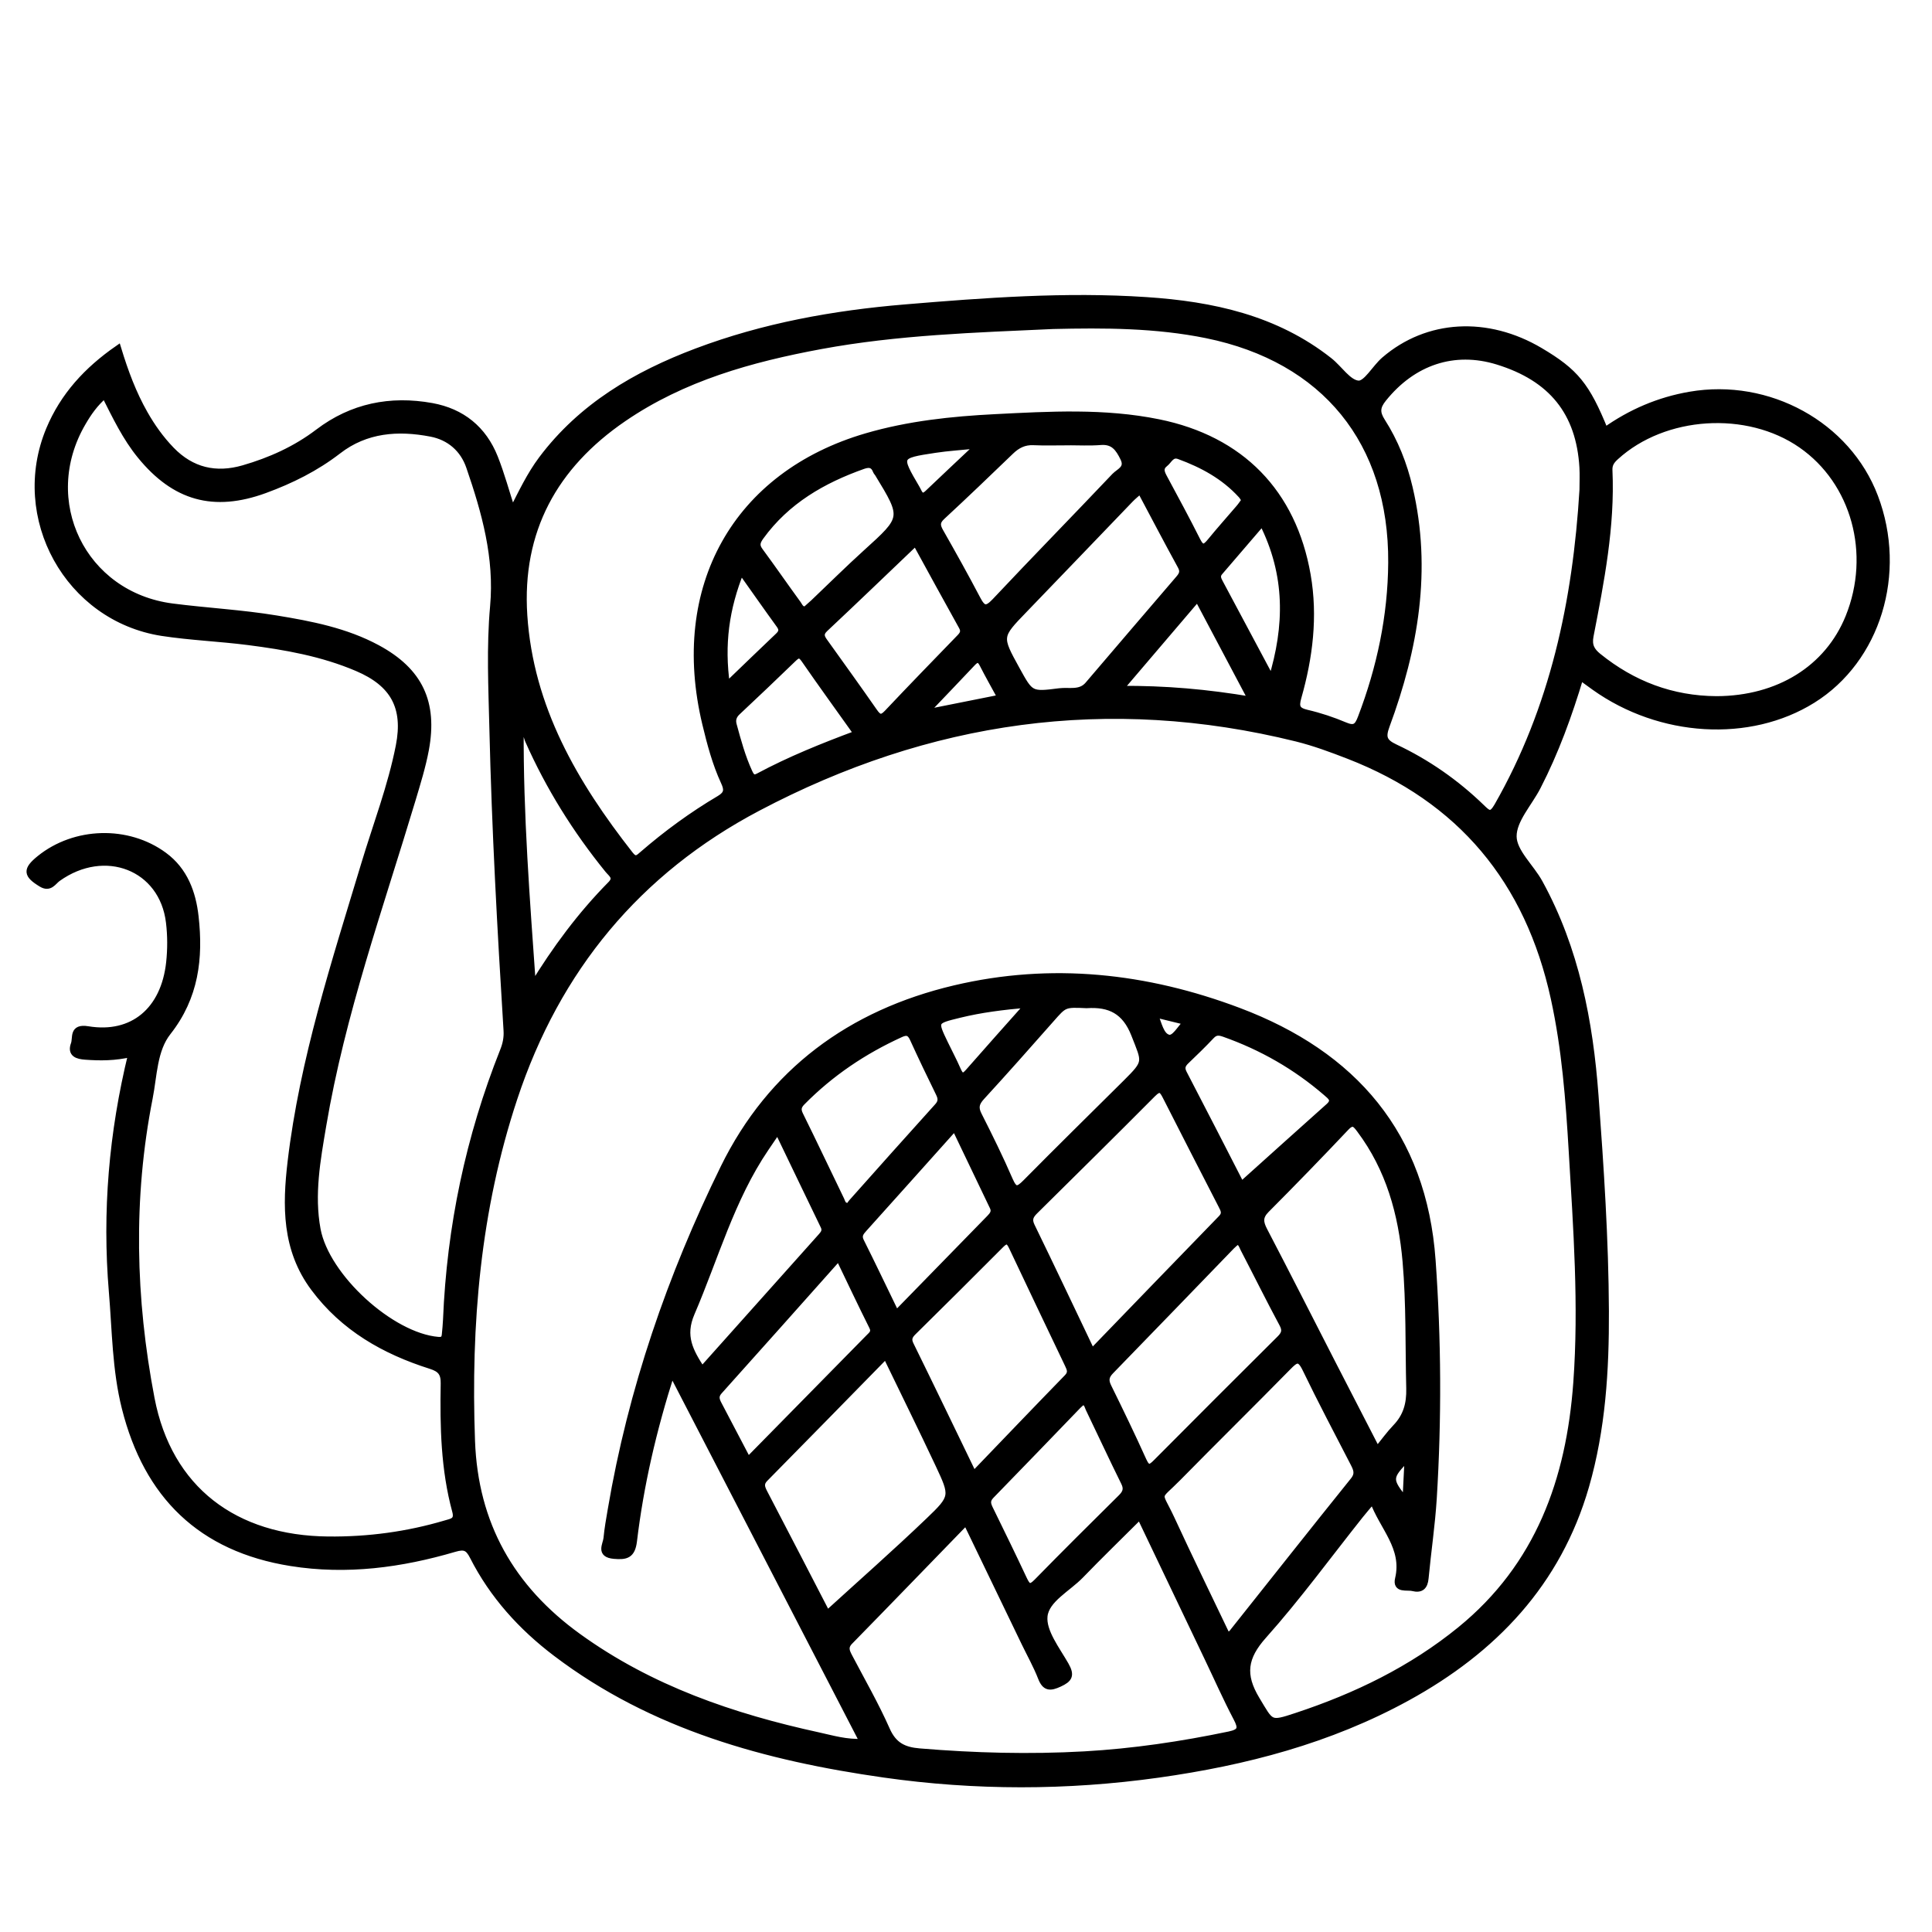 <?xml version="1.0" encoding="utf-8"?>
<!-- Generator: Adobe Illustrator 23.0.0, SVG Export Plug-In . SVG Version: 6.00 Build 0)  -->
<svg version="1.0" xmlns="http://www.w3.org/2000/svg" xmlns:xlink="http://www.w3.org/1999/xlink" x="0px" y="0px"
	 viewBox="0 0 3000 3000" style="enable-background:new 0 0 3000 3000;" xml:space="preserve">
<style type="text/css">
	.st0{opacity:0.58;}
	.st1{stroke:#000000;stroke-width:10;stroke-miterlimit:10;}
</style>
<g id="Layer_1" class="st0">
</g>
<g id="Layer_2">
	<g>
		<path class="st1" d="M183.2,541.2c11.1,36.5,23.6,69.9,41.4,101.2c11.6,20.4,25,39.2,41.3,56.1c31.6,32.7,69.4,41.2,112.1,28.9
			c41.8-12.1,81-29.7,116-56.3c52.6-40,112.2-51.9,176.5-40.3c46.8,8.5,80.1,35.5,97.7,79.7c10.4,26.2,17.7,53.5,27.3,82.9
			c14.6-28.7,27.5-56,45.7-80.3c61.7-82.2,146.3-131.7,240.4-167.2c104.4-39.4,213.3-59,323.8-68.2
			c124.4-10.4,249.1-19.7,374.2-11.4c102.9,6.8,201.2,28,284.6,93.8c15.5,12.2,29.4,34.8,45.1,35.9c12.5,0.8,26-24.8,40.4-37.1
			c66.9-57.6,159.7-62.7,241.9-14c54.7,32.4,72.2,53.7,100.6,123.8c40-28.4,83.8-47.2,132.1-55.5c121.8-21,244.6,46.4,287,158.3
			c45,118.7,3.9,252.8-96.7,315.5c-97.9,61-236.6,52.8-338.8-20.1c-6.7-4.8-13.4-9.7-21.8-15.8c-17.9,59.6-38.6,116.5-66.4,170.5
			c-13.3,25.9-37.8,51.6-37.6,77.2c0.2,24.1,27.2,47.4,40.7,72.1c56.4,102.9,78,215.4,86.5,330.7c8.2,111.2,15.6,222.6,16.1,334.2
			c0.4,91.9-5.2,183.2-30.8,272c-43.5,150.5-143,254.6-277.6,328.4c-120.6,66.1-251.2,100.2-386.5,119.2
			c-142,19.9-284.4,19.9-425.7-0.2c-182.6-26-358.7-73.7-509.4-188c-53.8-40.8-98.3-89.9-129-150.4c-7.1-14-13-16.5-28.4-12
			c-83,24.4-167.5,35.8-254,22c-140-22.3-223.6-104.6-257.8-240.6c-15-59.5-15-120.4-20.1-180.8c-10.3-123.6-0.1-245.6,30.1-369.2
			c-25.6,6.1-48.7,6-71.7,4.3c-11.8-0.9-23.1-3.8-17.4-19.2c3.6-9.7-3.2-26.8,21.3-22.8c69.6,11.6,118.7-29.6,126.7-104
			c2.2-20.6,2.2-41.8-0.3-62.3c-10.2-85.7-99.8-120.6-173-68.3c-7.1,5.1-12.3,16.5-25.4,8.5c-23.2-14.1-24.2-21.7-2.6-39.2
			c54.5-44,136.7-46.5,193.1-4.9c31.7,23.3,44.5,58,48.6,95.2c7.2,64.4,0.2,124.7-42.7,179.2c-21.9,27.7-21.7,67.4-28.6,102.3
			c-30.7,155.7-26.7,312,2.9,466.6c27.1,141.3,129.7,218,274.7,219.3c62.2,0.6,122.7-7.5,182.1-25.1c9.8-2.9,19.5-3.8,15.4-19.1
			c-17.7-65-19.1-131.6-17.9-198.3c0.3-16.4-5.3-22.8-20.3-27.6c-72-22.8-135.3-58.6-181.7-120.9c-44.7-60-43.8-127.7-35.7-196.1
			c18.8-158.5,68.3-309.5,114.1-461.5c18.4-61.2,41.6-121.2,53.9-184.1c11.8-60.3-8.8-97-65-120.9c-54.1-23.1-111.4-33.2-169.2-40.6
			c-44.5-5.7-89.6-7.4-133.9-14.2C105.6,959.6,19.6,803.6,76.5,667C98.4,614.6,134.9,574.7,183.2,541.2z M1043,2130.7
			c-29,90.6-48.5,175.6-58.9,262.3c-2.7,22.1-12,24.2-30.5,22.6c-23.5-2.1-12.5-16.7-11.5-27.1c1.4-14.9,4.1-29.7,6.6-44.4
			c31.5-185.8,92.4-362.5,175.1-530.9c73.4-149.4,197.1-240.1,358.5-278.2c150.4-35.5,297.9-19.2,441.1,34.8
			c178.6,67.3,286.9,192.1,300.8,387.4c8.8,123,9.4,246.3,1.8,369.4c-2.6,41.5-8.8,82.7-12.7,124.1c-1.2,13-6.9,18.1-19.4,15
			c-9.1-2.3-26.8,3.4-22.7-14.1c11.6-48.8-24.5-80.1-39.5-122.1c-7.9,9.4-14,16.3-19.6,23.4c-49.7,62.5-96.9,127.3-150,186.8
			c-30.2,33.8-34,61-10.9,99.3c22.8,37.7,19.9,39.6,61.8,25.7c92.4-30.5,178.8-72.3,254.7-134.1c121.4-99,169.3-232.4,180.3-383.6
			c8.7-120,0-239.7-7.1-359.3c-4.7-79.7-10.7-159.2-27.9-237.7c-39.9-182.5-144.7-308.9-319.2-376.6c-26.3-10.2-53-20.1-80.4-26.9
			c-292.7-72.4-571.7-31.8-836.6,107.9c-186.6,98.4-311.9,250.1-378.4,451c-57.4,173.2-72.4,351-65.8,532
			c4.7,129.4,61.3,228.8,165.1,303.8c112.2,81.1,239.8,124.7,373.3,153.8c21.6,4.7,43.2,11.4,69,10
			C1241.4,2514.2,1143.8,2325.6,1043,2130.7z M1634.9,505.9c-120.5,5.5-241.2,9.2-360.3,31.2c-108.5,20.1-214.2,49.5-306.7,112.9
			c-107,73.3-162.7,173.9-154.1,305.5c9.5,143.7,78.4,261.5,164.7,371.5c8.1,10.4,12.8,5.4,19.5-0.5c37.2-32.2,76.9-61.2,119.2-86.2
			c12.3-7.3,12.7-14.1,7.1-26.1c-13.3-28.8-21.4-59.4-28.8-90.2c-50.9-212.1,47.4-387.2,250.2-446.4c65.2-19,132.2-26.1,199.6-29.5
			c84.7-4.3,169.6-9.2,253.7,7.9c127.8,26,208.8,108.5,231.2,236.9c11.2,64.3,3.3,127.8-14.4,190c-4.2,14.7-2,20.6,13.5,24.2
			c20.2,4.7,40.1,11.3,59.2,19.4c14.7,6.2,19.5,2.1,24.8-11.8c29.7-77.7,46.7-157.8,47.3-241c1.2-187.4-103.5-316.1-287-353.5
			C1794.8,504.2,1714.9,504,1634.9,505.9z M162.6,613.3c-15.6,13.5-25.4,27.9-34.2,43c-71,121.4,0,267.9,139.3,285.8
			c53.6,6.9,107.6,9.7,161,18.5c54.3,8.9,108.2,19.3,157.3,45.8c65.8,35.6,88.5,84.5,75,157.6c-4.9,26.2-12.8,51.5-20.4,77
			c-50.4,167.8-109.7,333.2-139,506.8c-9,53.3-18.8,106.9-8.8,161.2c13.7,73.8,114.6,165.7,187.4,171.9c8.4,0.7,10.3-2.5,10.9-9.1
			c0.7-7.5,1.5-14.9,1.8-22.4c5.9-144.2,35.1-283.5,88.5-417.7c4.1-10.2,6.2-20.3,5.5-31.5c-9.7-156.1-18.3-312.3-22-468.8
			c-1.5-63.3-4.6-126.7,1.1-189.7c6.9-76.1-13-146.7-37.1-216.8c-9.6-28.1-31.1-46.3-59.5-51.8c-51.1-9.9-101.2-6.4-144.3,27
			c-34.7,26.8-73.2,45.9-113.9,60.8c-79.4,29-139.9,11.9-193.2-53.4C195.1,679.5,179.8,647.3,162.6,613.3z M2457.6,760.5
			c0-11.6,0.6-23.3-0.1-34.9c-5.1-85.3-48-138.5-132.1-164.4c-67.6-20.8-131.5,0.6-177.5,58.1c-10,12.4-10.6,21.5-1.9,35
			c20.3,31.7,34,66.5,42.6,103.2c29.9,127.2,8.6,249.5-35.7,369.3c-6.7,18.1-4.2,25.4,13.1,33.6c50,23.5,95,54.9,134.7,93.4
			c10.1,9.8,14.9,14.2,24.3-2C2412.1,1099.5,2447.2,933.4,2457.6,760.5z M2665.5,1086c96.2-0.3,172.8-47.9,205.1-127.7
			c39.8-98.4,9.1-210.1-73.5-267.5c-83.8-58.3-212.9-50-288,18.4c-6.5,5.9-10.8,11.4-10.3,21.1c3.9,87.2-12.8,172.2-29.3,257.1
			c-2.9,14.9,1.7,23.2,12.3,31.8C2535.4,1062.5,2596.3,1085.6,2665.5,1086z M1501.6,2365.7c-3.2,1.1-5.2,1.2-6.2,2.2
			c-58.6,60.3-116.9,120.8-175.7,180.8c-8.7,8.8-5.3,15.8-0.8,24.3c19.7,37.5,40.9,74.4,58,113c10.6,24.1,26.3,31.9,50.9,33.9
			c85.4,7.1,170.8,9.4,256.2,4.6c75.7-4.3,150.5-15.4,224.7-30.9c18.8-3.9,19.6-10.3,11.4-25.9c-16.2-30.8-30.3-62.8-45.4-94.3
			c-34.5-72.3-69-144.6-104.7-219.3c-32.1,32-62.5,61.5-91.9,91.9c-20.1,20.8-53.8,37.6-56.5,63.5c-2.5,24.1,19.2,51.6,33.1,76
			c9.1,16,5.7,21.8-9.7,28.9c-14.1,6.5-22,6.9-28.3-9.4c-7.2-18.5-17-35.9-25.7-53.9C1561.3,2489.3,1531.5,2427.5,1501.6,2365.7z
			 M2138.4,2251.6c11-13.5,19.1-24.9,28.7-34.9c16.6-17.2,22.1-36.6,21.5-60.7c-1.6-65.7,0-131.6-5.7-197.2
			c-6.5-74.1-25.8-143.9-71.3-204.6c-6.6-8.8-11-14.6-21.7-3.2c-40.6,43-81.8,85.4-123.5,127.3c-11,11-9.9,19.8-3.3,32.4
			c35.4,67.8,69.9,136,104.8,204C2090.9,2159.6,2114,2204.3,2138.4,2251.6z M1905.7,2540.6c3.9-2.6,6.3-3.6,7.7-5.4
			c62.7-78.8,125-157.8,188.2-236.3c8.3-10.3,4.9-17.6,0.2-26.8c-25.1-48.7-50.8-97.2-74.6-146.6c-9.2-19-15.3-14.9-27.1-2.8
			c-56.6,57.7-114.2,114.3-170.8,171.9c-34.1,34.7-31.2,18.9-10.3,63.8C1847.1,2419.2,1876.4,2479.4,1905.7,2540.6z M1695.5,2099.4
			c68.1-70.4,134.4-139.2,201-207.7c7.2-7.4,3.7-13.2,0.3-19.9c-28.8-56.2-57.8-112.2-86.3-168.6c-5.7-11.3-9.4-15.8-20.6-4.5
			c-60.4,60.8-121.5,121.1-182.5,181.4c-7.1,7-10.8,12.8-5.6,23.6C1633.1,1967.9,1663.5,2032.4,1695.5,2099.4z M1284.4,2506
			c52.3-47.7,106-95,157.6-144.4c38.9-37.2,38.3-38.6,15.2-87.9c-25.7-54.7-52.5-108.9-81.6-169.1c-64.4,65.8-126,128.7-187.8,191.4
			c-7.7,7.8-4.9,14.3-0.8,22.2C1221.2,2383.7,1255.1,2449.3,1284.4,2506z M1511.8,2289.8c49.7-51.7,97.3-101.5,145.4-150.9
			c7-7.2,4.6-12.8,1.2-19.9c-29-60.7-58-121.5-86.7-182.3c-4.5-9.5-8.2-13.2-17.4-3.9c-45.2,45.5-90.7,90.6-136.4,135.7
			c-6,5.9-8.2,11.1-4.1,19.4C1446.3,2154,1478.2,2220.4,1511.8,2289.8z M1920.9,1927.5c-2.6,2.3-5.8,4.8-8.6,7.7
			c-62.5,64.6-124.9,129.4-187.6,193.8c-7.5,7.7-8.8,14.3-3.9,24.2c18.7,38,37.2,76.2,54.6,114.8c6.7,14.9,11.9,11,20.6,2.2
			c63.4-63.8,127-127.4,190.8-190.8c7.3-7.2,10.3-12.8,4.7-23.3c-20.8-38.7-40.3-78.2-60.6-117.2
			C1928.7,1934.7,1927.8,1929.1,1920.9,1927.5z M1770.7,761.4c-6,5.4-11.2,9.5-15.7,14.2c-54.8,56.9-109.4,114.1-164.3,170.9
			c-40.3,41.7-40.5,41.5-12,93.2c21.5,39,21.6,39.8,66.3,34c14.9-1.9,32.4,3.8,44.5-10.4c47-55,93.9-110,141.1-164.9
			c5.5-6.4,7.4-11.3,2.9-19.5C1812.4,840.5,1792.1,801.6,1770.7,761.4z M1687,1560.5c-34.5-1.6-34.2-1.3-54.8,22.1
			c-35.7,40.5-71.5,80.9-108,120.7c-8.5,9.3-10.5,16.5-4.6,28.1c16.9,33.3,33.4,66.8,48.2,101c7.5,17.3,12.9,16.1,24.9,4
			c51.4-52,103.6-103.3,155.5-154.8c33.4-33.2,30.2-31.9,13.3-75.2c-14.4-36.8-38.4-48.2-73.9-45.9
			C1686.8,1560.6,1685.9,1560.5,1687,1560.5z M1657.3,686.4c0,0,0,0.1,0,0.1c-17.5,0-34.9,0.6-52.4-0.2
			c-14.5-0.7-25.4,4.9-35.4,14.6c-35.3,34-70.7,68-106.7,101.3c-8.6,7.9-8.1,14-2.8,23.3c19.7,34.6,39.1,69.4,57.6,104.6
			c8.2,15.6,13.8,18.2,27.3,3.9c61.5-65.4,124.3-129.5,186.1-194.7c6.9-7.2,21.5-11.6,13.5-27.9c-7.5-15.3-15.3-26.8-35-25.4
			C1692.3,687.4,1674.8,686.4,1657.3,686.4z M1090.1,2127c62.7-70.2,124-138.9,185.4-207.5c4.1-4.6,6.8-8.9,3.6-15.5
			c-23.4-48.3-46.6-96.8-71.5-148.5c-7.8,11.4-13.3,19.5-18.7,27.5c-53.4,78.7-78.2,170-115.2,256
			C1058.3,2074.8,1071.5,2098.5,1090.1,2127z M1318.4,1873c0.6-0.9,2.3-3.9,4.5-6.4c44.2-49.6,88.4-99.3,133-148.6
			c6.1-6.7,6-12.3,2.3-19.9c-13.9-28.3-27.5-56.7-40.6-85.4c-4.5-9.8-9.7-11.2-19.1-6.9c-57.3,26.1-108.7,60.6-153,105.6
			c-6,6.1-7.4,11.2-3.3,19.6c21.7,43.8,42.5,88.1,63.9,132.1C1308.1,1867.2,1308.5,1873.4,1318.4,1873z M1161.5,2267.7
			c64.4-65.5,126.1-128.2,187.8-191c4.6-4.6,9.5-8.2,5.2-16.7c-17.4-34.7-33.9-69.8-52.1-107.6c-63.2,70.9-124.2,139.6-185.6,207.9
			c-6.5,7.2-4.8,13.1-1.1,20.1C1129.9,2207.4,1144.1,2234.6,1161.5,2267.7z M1681.1,2176.5c-2.1,1.8-4.8,3.8-7,6.1
			c-45,46.6-89.9,93.4-135.2,139.8c-7.8,8-4.9,14.4-1,22.2c17.5,35.8,35,71.5,51.9,107.6c5.6,11.9,9.6,15.2,20.4,4.1
			c43-44,86.7-87.3,130.4-130.6c7.3-7.2,10.2-13.4,5-23.8c-18.8-37.9-36.5-76.3-54.9-114.4
			C1688.7,2183.4,1688.2,2177.4,1681.1,2176.5z M1421.8,842.3c-48.1,45.9-94.1,90.2-140.7,133.9c-8.7,8.2-5.4,13.9-0.2,21
			c25.6,35.8,51.4,71.5,76.5,107.6c6.7,9.6,11.2,12,20.3,2.3c37.1-39.3,74.8-78.1,112.4-116.9c5.1-5.2,7.8-9.6,3.6-17.2
			C1469.9,930.4,1446.6,887.5,1421.8,842.3z M1927.5,1840c44.6-40.1,90.1-81.1,135.8-121.9c11-9.8,3-15.3-4-21.4
			c-47-40.6-99.9-70.9-158.5-91.6c-8-2.8-13.6-3.2-19.8,3.4c-12.5,13.3-25.6,26-38.9,38.7c-6.1,5.8-8.4,10.8-4,19.3
			C1869.8,1727.3,1901,1788.4,1927.5,1840z M1482.6,1750.6c-49.2,54.9-95,106.2-141.1,157.4c-5.2,5.8-9.2,10.7-4.8,19.5
			c17.8,35.5,34.8,71.4,54.9,112.7c50.1-51.3,97.5-100,145-148.6c4.9-5,8.8-9.9,5.2-17.4C1522.6,1834,1503.3,1793.8,1482.6,1750.6z
			 M1251.2,946.5c3.6-3.2,8-7,12.2-10.9c27.1-25.8,53.6-52.1,81.3-77.2c60.1-54.4,60.4-54.2,18.5-123c-0.9-1.4-2.2-2.6-2.8-4.1
			c-3.7-9.9-10.2-11.4-19.8-8.1c-63.1,22.3-119.1,54.6-159.3,110c-5.4,7.5-7.9,13.4-1.6,21.9c20.2,27.4,39.5,55.4,59.5,82.8
			C1241.8,941.5,1243.5,947.4,1251.2,946.5z M827.2,1531.2c35-57.4,74.4-110.6,121.2-158c10.5-10.6,1-16.1-4.3-22.6
			c-50-61.6-91.6-128.2-123.8-200.8c-2.7-6.2-2.7-14.6-12.1-18.2C807.4,1265.3,817.8,1397.6,827.2,1531.2z M1330.6,1139.2
			c-28.1-39.5-55.4-77.1-81.8-115.3c-6.4-9.2-10.4-7.3-17-0.9c-28.7,27.8-57.7,55.3-86.8,82.6c-6.2,5.8-8.2,12.2-6,20.1
			c6.8,24.9,13.5,49.7,24.3,73.2c3.4,7.4,6.4,11.1,14.6,6.6C1226.3,1179.6,1277.1,1159.1,1330.6,1139.2z M1943.4,1086.9
			c-28.9-54.6-55.5-104.8-83.8-158.2c-40.1,47.1-78.3,91.9-120.5,141.3C1810,1069.5,1874,1075.2,1943.4,1086.9z M1974.5,1055.1
			c25.3-82.7,26.8-162.6-14.4-243.8c-23.4,27.2-44.7,52.2-66.2,77.1c-4.9,5.6-2.7,10.7,0.1,15.9
			C1920.8,954.6,1947.7,1004.9,1974.5,1055.1z M1932.9,776.7c-2-2.9-3.5-5.9-5.7-8.2c-26.5-29-59.9-47.1-96.2-60.4
			c-12.1-4.4-15.5,6.8-22.2,12c-8.7,6.9-5.2,14.2-1,22c17.3,32.2,34.8,64.4,51.2,97.1c7.2,14.5,12.6,11.2,20.7,1.3
			c14.2-17.4,29.2-34.1,43.8-51.2C1926.8,785.6,1929.5,781.4,1932.9,776.7z M1128.5,1064.3c29-27.9,54.5-52.6,80.2-77
			c5.9-5.6,6.4-10.3,1.5-17c-19.4-26.7-38.3-53.8-59.6-83.8C1127.2,944.6,1119.4,1000.5,1128.5,1064.3z M1596.7,1559.6
			c-40.3,3.5-73.8,7.8-106.9,15.9c-39.6,9.7-39.6,9.5-22.4,45.2c6.4,13.4,13.5,26.5,19.4,40.1c4.3,9.8,8,13.9,16.8,3.8
			C1532.9,1631.1,1562.6,1598,1596.7,1559.6z M1519.7,691.2c-28.2,2.8-48,4-67.7,7c-58.6,8.9-58.5,9.2-28.5,60.3
			c0.8,1.4,1.6,2.9,2.3,4.4c3.6,7.6,7.7,9.8,14.8,3C1465,742.5,1489.8,719.5,1519.7,691.2z M1436.2,1107
			c43.1-8.6,79.3-15.8,117.8-23.5c-9.9-18.2-19.3-34.7-27.9-51.6c-4.8-9.6-9.3-9.7-16.2-2.3
			C1487.2,1053.8,1464.2,1077.6,1436.2,1107z M1792.8,1574.6c6.5,15.8,9.5,33.5,21.3,36.9c9.7,2.8,17.8-13.8,28.5-24.7
			C1825.2,1582.5,1810.6,1579,1792.8,1574.6z M2186.1,2263.4c-30.5,30.6-30.6,34-3.4,67.2
			C2183.8,2308.7,2184.8,2288.3,2186.1,2263.4z"/>
	</g>
</g>
</svg>
